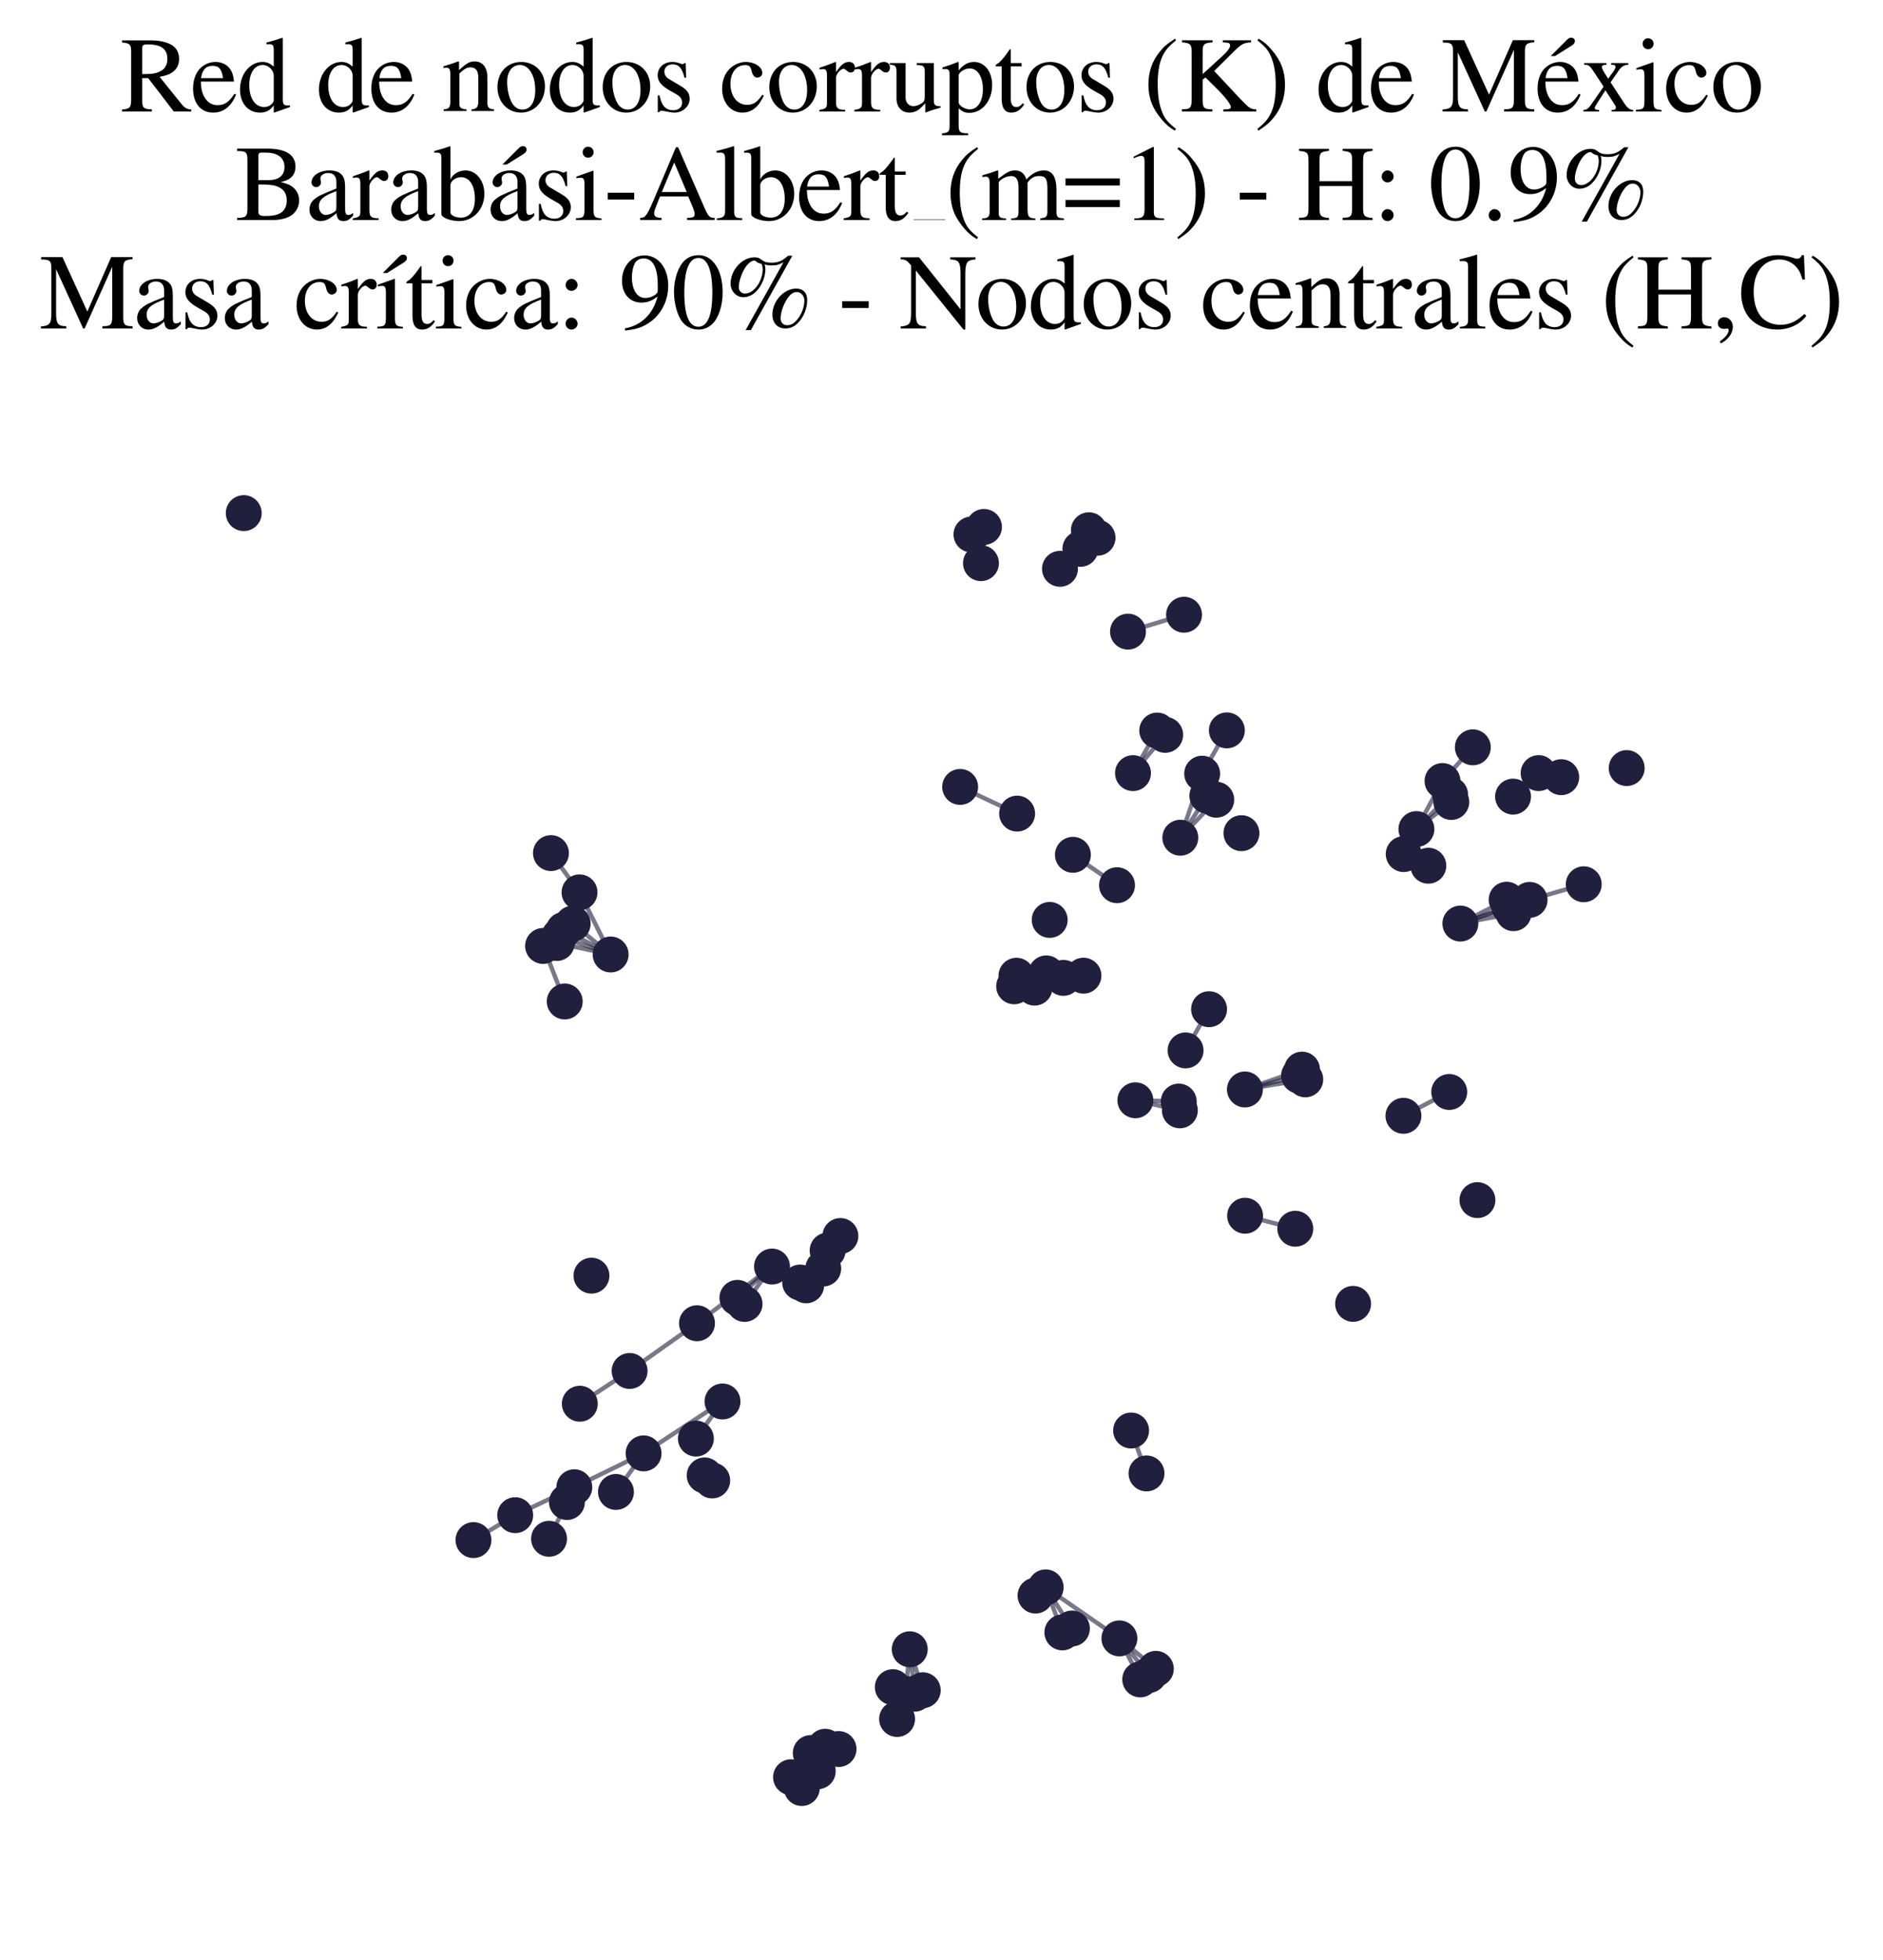 <?xml version="1.0" encoding="utf-8" standalone="no"?>
<!DOCTYPE svg PUBLIC "-//W3C//DTD SVG 1.1//EN"
  "http://www.w3.org/Graphics/SVG/1.1/DTD/svg11.dtd">
<svg xmlns:xlink="http://www.w3.org/1999/xlink" width="171.118pt" height="178.036pt" viewBox="0 0 171.118 178.036" xmlns="http://www.w3.org/2000/svg" version="1.1">
 <defs>
  <style type="text/css">*{stroke-linejoin: round; stroke-linecap: butt}</style>
 </defs>
 <g id="figure_1">
  <g id="patch_1">
   <path d="M 0 178.036 
L 171.118 178.036 
L 171.118 0 
L 0 0 
z
" style="fill: #ffffff"/>
  </g>
  <g id="axes_1">
   <g id="LineCollection_1">
    <path d="M 113.147 110.427 
L 117.711 111.608 
" clip-path="url(#p8e04cf57c2)" style="fill: none; stroke: #201f3d; stroke-opacity: 0.6; stroke-width: 0.4"/>
    <path d="M 96.542 148.274 
L 95.025 144.185 
" clip-path="url(#p8e04cf57c2)" style="fill: none; stroke: #201f3d; stroke-opacity: 0.6; stroke-width: 0.4"/>
    <path d="M 81.134 153.247 
L 81.523 156.139 
" clip-path="url(#p8e04cf57c2)" style="fill: none; stroke: #201f3d; stroke-opacity: 0.6; stroke-width: 0.4"/>
    <path d="M 75.212 113.589 
L 73.262 116.749 
" clip-path="url(#p8e04cf57c2)" style="fill: none; stroke: #201f3d; stroke-opacity: 0.6; stroke-width: 0.4"/>
    <path d="M 75.212 113.589 
L 72.714 116.495 
" clip-path="url(#p8e04cf57c2)" style="fill: none; stroke: #201f3d; stroke-opacity: 0.6; stroke-width: 0.4"/>
    <path d="M 67.012 117.888 
L 70.157 115.044 
" clip-path="url(#p8e04cf57c2)" style="fill: none; stroke: #201f3d; stroke-opacity: 0.6; stroke-width: 0.4"/>
    <path d="M 132.711 83.89 
L 137.542 82.947 
" clip-path="url(#p8e04cf57c2)" style="fill: none; stroke: #201f3d; stroke-opacity: 0.6; stroke-width: 0.4"/>
    <path d="M 132.711 83.89 
L 137.159 82.356 
" clip-path="url(#p8e04cf57c2)" style="fill: none; stroke: #201f3d; stroke-opacity: 0.6; stroke-width: 0.4"/>
    <path d="M 132.711 83.89 
L 139.002 81.738 
" clip-path="url(#p8e04cf57c2)" style="fill: none; stroke: #201f3d; stroke-opacity: 0.6; stroke-width: 0.4"/>
    <path d="M 132.711 83.89 
L 136.917 81.722 
" clip-path="url(#p8e04cf57c2)" style="fill: none; stroke: #201f3d; stroke-opacity: 0.6; stroke-width: 0.4"/>
    <path d="M 96.326 51.667 
L 99.74 48.845 
" clip-path="url(#p8e04cf57c2)" style="fill: none; stroke: #201f3d; stroke-opacity: 0.6; stroke-width: 0.4"/>
    <path d="M 96.326 51.667 
L 98.952 48.164 
" clip-path="url(#p8e04cf57c2)" style="fill: none; stroke: #201f3d; stroke-opacity: 0.6; stroke-width: 0.4"/>
    <path d="M 70.157 115.044 
L 63.341 120.194 
" clip-path="url(#p8e04cf57c2)" style="fill: none; stroke: #201f3d; stroke-opacity: 0.6; stroke-width: 0.4"/>
    <path d="M 70.157 115.044 
L 67.661 118.438 
" clip-path="url(#p8e04cf57c2)" style="fill: none; stroke: #201f3d; stroke-opacity: 0.6; stroke-width: 0.4"/>
    <path d="M 107.261 76.092 
L 109.247 70.275 
" clip-path="url(#p8e04cf57c2)" style="fill: none; stroke: #201f3d; stroke-opacity: 0.6; stroke-width: 0.4"/>
    <path d="M 107.261 76.092 
L 109.717 72.279 
" clip-path="url(#p8e04cf57c2)" style="fill: none; stroke: #201f3d; stroke-opacity: 0.6; stroke-width: 0.4"/>
    <path d="M 107.261 76.092 
L 110.528 72.64 
" clip-path="url(#p8e04cf57c2)" style="fill: none; stroke: #201f3d; stroke-opacity: 0.6; stroke-width: 0.4"/>
    <path d="M 97.41 147.922 
L 95.025 144.185 
" clip-path="url(#p8e04cf57c2)" style="fill: none; stroke: #201f3d; stroke-opacity: 0.6; stroke-width: 0.4"/>
    <path d="M 52.665 81.055 
L 55.491 86.698 
" clip-path="url(#p8e04cf57c2)" style="fill: none; stroke: #201f3d; stroke-opacity: 0.6; stroke-width: 0.4"/>
    <path d="M 52.665 81.055 
L 50.068 77.489 
" clip-path="url(#p8e04cf57c2)" style="fill: none; stroke: #201f3d; stroke-opacity: 0.6; stroke-width: 0.4"/>
    <path d="M 105.037 151.585 
L 101.725 148.819 
" clip-path="url(#p8e04cf57c2)" style="fill: none; stroke: #201f3d; stroke-opacity: 0.6; stroke-width: 0.4"/>
    <path d="M 51.243 84.463 
L 55.491 86.698 
" clip-path="url(#p8e04cf57c2)" style="fill: none; stroke: #201f3d; stroke-opacity: 0.6; stroke-width: 0.4"/>
    <path d="M 102.789 129.936 
L 104.189 133.834 
" clip-path="url(#p8e04cf57c2)" style="fill: none; stroke: #201f3d; stroke-opacity: 0.6; stroke-width: 0.4"/>
    <path d="M 98.46 88.623 
L 96.632 88.822 
" clip-path="url(#p8e04cf57c2)" style="fill: none; stroke: #201f3d; stroke-opacity: 0.6; stroke-width: 0.4"/>
    <path d="M 131.087 70.942 
L 128.716 75.307 
" clip-path="url(#p8e04cf57c2)" style="fill: none; stroke: #201f3d; stroke-opacity: 0.6; stroke-width: 0.4"/>
    <path d="M 131.087 70.942 
L 133.844 67.881 
" clip-path="url(#p8e04cf57c2)" style="fill: none; stroke: #201f3d; stroke-opacity: 0.6; stroke-width: 0.4"/>
    <path d="M 107.118 100.057 
L 103.177 99.94 
" clip-path="url(#p8e04cf57c2)" style="fill: none; stroke: #201f3d; stroke-opacity: 0.6; stroke-width: 0.4"/>
    <path d="M 87.254 71.477 
L 92.431 73.902 
" clip-path="url(#p8e04cf57c2)" style="fill: none; stroke: #201f3d; stroke-opacity: 0.6; stroke-width: 0.4"/>
    <path d="M 118.052 97.7 
L 113.132 98.958 
" clip-path="url(#p8e04cf57c2)" style="fill: none; stroke: #201f3d; stroke-opacity: 0.6; stroke-width: 0.4"/>
    <path d="M 95.025 144.185 
L 101.725 148.819 
" clip-path="url(#p8e04cf57c2)" style="fill: none; stroke: #201f3d; stroke-opacity: 0.6; stroke-width: 0.4"/>
    <path d="M 89.42 47.863 
L 89.145 51.152 
" clip-path="url(#p8e04cf57c2)" style="fill: none; stroke: #201f3d; stroke-opacity: 0.6; stroke-width: 0.4"/>
    <path d="M 113.132 98.958 
L 118.617 98.041 
" clip-path="url(#p8e04cf57c2)" style="fill: none; stroke: #201f3d; stroke-opacity: 0.6; stroke-width: 0.4"/>
    <path d="M 113.132 98.958 
L 118.321 97.157 
" clip-path="url(#p8e04cf57c2)" style="fill: none; stroke: #201f3d; stroke-opacity: 0.6; stroke-width: 0.4"/>
    <path d="M 76.371 112.27 
L 74.812 115.222 
" clip-path="url(#p8e04cf57c2)" style="fill: none; stroke: #201f3d; stroke-opacity: 0.6; stroke-width: 0.4"/>
    <path d="M 92.372 88.629 
L 95.084 88.416 
" clip-path="url(#p8e04cf57c2)" style="fill: none; stroke: #201f3d; stroke-opacity: 0.6; stroke-width: 0.4"/>
    <path d="M 128.716 75.307 
L 131.782 72.185 
" clip-path="url(#p8e04cf57c2)" style="fill: none; stroke: #201f3d; stroke-opacity: 0.6; stroke-width: 0.4"/>
    <path d="M 128.716 75.307 
L 131.888 72.844 
" clip-path="url(#p8e04cf57c2)" style="fill: none; stroke: #201f3d; stroke-opacity: 0.6; stroke-width: 0.4"/>
    <path d="M 109.247 70.275 
L 111.492 66.341 
" clip-path="url(#p8e04cf57c2)" style="fill: none; stroke: #201f3d; stroke-opacity: 0.6; stroke-width: 0.4"/>
    <path d="M 83.855 153.529 
L 82.675 149.807 
" clip-path="url(#p8e04cf57c2)" style="fill: none; stroke: #201f3d; stroke-opacity: 0.6; stroke-width: 0.4"/>
    <path d="M 127.538 101.351 
L 131.699 99.187 
" clip-path="url(#p8e04cf57c2)" style="fill: none; stroke: #201f3d; stroke-opacity: 0.6; stroke-width: 0.4"/>
    <path d="M 74.314 160.883 
L 74.994 158.661 
" clip-path="url(#p8e04cf57c2)" style="fill: none; stroke: #201f3d; stroke-opacity: 0.6; stroke-width: 0.4"/>
    <path d="M 89.145 51.152 
L 88.283 48.549 
" clip-path="url(#p8e04cf57c2)" style="fill: none; stroke: #201f3d; stroke-opacity: 0.6; stroke-width: 0.4"/>
    <path d="M 101.509 80.406 
L 97.501 77.645 
" clip-path="url(#p8e04cf57c2)" style="fill: none; stroke: #201f3d; stroke-opacity: 0.6; stroke-width: 0.4"/>
    <path d="M 102.507 57.372 
L 107.6 55.837 
" clip-path="url(#p8e04cf57c2)" style="fill: none; stroke: #201f3d; stroke-opacity: 0.6; stroke-width: 0.4"/>
    <path d="M 51.521 136.433 
L 49.895 139.772 
" clip-path="url(#p8e04cf57c2)" style="fill: none; stroke: #201f3d; stroke-opacity: 0.6; stroke-width: 0.4"/>
    <path d="M 102.961 70.225 
L 105.886 66.748 
" clip-path="url(#p8e04cf57c2)" style="fill: none; stroke: #201f3d; stroke-opacity: 0.6; stroke-width: 0.4"/>
    <path d="M 102.961 70.225 
L 105.164 66.357 
" clip-path="url(#p8e04cf57c2)" style="fill: none; stroke: #201f3d; stroke-opacity: 0.6; stroke-width: 0.4"/>
    <path d="M 109.875 91.667 
L 107.739 95.41 
" clip-path="url(#p8e04cf57c2)" style="fill: none; stroke: #201f3d; stroke-opacity: 0.6; stroke-width: 0.4"/>
    <path d="M 82.292 153.862 
L 82.675 149.807 
" clip-path="url(#p8e04cf57c2)" style="fill: none; stroke: #201f3d; stroke-opacity: 0.6; stroke-width: 0.4"/>
    <path d="M 139.002 81.738 
L 143.923 80.321 
" clip-path="url(#p8e04cf57c2)" style="fill: none; stroke: #201f3d; stroke-opacity: 0.6; stroke-width: 0.4"/>
    <path d="M 65.658 127.299 
L 58.486 132.013 
" clip-path="url(#p8e04cf57c2)" style="fill: none; stroke: #201f3d; stroke-opacity: 0.6; stroke-width: 0.4"/>
    <path d="M 65.658 127.299 
L 63.24 130.668 
" clip-path="url(#p8e04cf57c2)" style="fill: none; stroke: #201f3d; stroke-opacity: 0.6; stroke-width: 0.4"/>
    <path d="M 103.177 99.94 
L 107.22 100.855 
" clip-path="url(#p8e04cf57c2)" style="fill: none; stroke: #201f3d; stroke-opacity: 0.6; stroke-width: 0.4"/>
    <path d="M 83.124 153.841 
L 82.675 149.807 
" clip-path="url(#p8e04cf57c2)" style="fill: none; stroke: #201f3d; stroke-opacity: 0.6; stroke-width: 0.4"/>
    <path d="M 50.836 85.028 
L 55.491 86.698 
" clip-path="url(#p8e04cf57c2)" style="fill: none; stroke: #201f3d; stroke-opacity: 0.6; stroke-width: 0.4"/>
    <path d="M 137.499 72.358 
L 139.822 70.223 
" clip-path="url(#p8e04cf57c2)" style="fill: none; stroke: #201f3d; stroke-opacity: 0.6; stroke-width: 0.4"/>
    <path d="M 71.886 161.429 
L 73.679 159.232 
" clip-path="url(#p8e04cf57c2)" style="fill: none; stroke: #201f3d; stroke-opacity: 0.6; stroke-width: 0.4"/>
    <path d="M 95.084 88.416 
L 92.16 89.588 
" clip-path="url(#p8e04cf57c2)" style="fill: none; stroke: #201f3d; stroke-opacity: 0.6; stroke-width: 0.4"/>
    <path d="M 95.084 88.416 
L 96.632 88.822 
" clip-path="url(#p8e04cf57c2)" style="fill: none; stroke: #201f3d; stroke-opacity: 0.6; stroke-width: 0.4"/>
    <path d="M 95.084 88.416 
L 94.013 89.709 
" clip-path="url(#p8e04cf57c2)" style="fill: none; stroke: #201f3d; stroke-opacity: 0.6; stroke-width: 0.4"/>
    <path d="M 50.598 85.656 
L 55.491 86.698 
" clip-path="url(#p8e04cf57c2)" style="fill: none; stroke: #201f3d; stroke-opacity: 0.6; stroke-width: 0.4"/>
    <path d="M 58.486 132.013 
L 52.191 135.091 
" clip-path="url(#p8e04cf57c2)" style="fill: none; stroke: #201f3d; stroke-opacity: 0.6; stroke-width: 0.4"/>
    <path d="M 58.486 132.013 
L 55.976 135.517 
" clip-path="url(#p8e04cf57c2)" style="fill: none; stroke: #201f3d; stroke-opacity: 0.6; stroke-width: 0.4"/>
    <path d="M 52.191 135.091 
L 46.82 137.627 
" clip-path="url(#p8e04cf57c2)" style="fill: none; stroke: #201f3d; stroke-opacity: 0.6; stroke-width: 0.4"/>
    <path d="M 73.679 159.232 
L 72.864 162.409 
" clip-path="url(#p8e04cf57c2)" style="fill: none; stroke: #201f3d; stroke-opacity: 0.6; stroke-width: 0.4"/>
    <path d="M 46.82 137.627 
L 43.027 139.89 
" clip-path="url(#p8e04cf57c2)" style="fill: none; stroke: #201f3d; stroke-opacity: 0.6; stroke-width: 0.4"/>
    <path d="M 51.32 90.966 
L 49.352 85.922 
" clip-path="url(#p8e04cf57c2)" style="fill: none; stroke: #201f3d; stroke-opacity: 0.6; stroke-width: 0.4"/>
    <path d="M 101.725 148.819 
L 103.618 152.544 
" clip-path="url(#p8e04cf57c2)" style="fill: none; stroke: #201f3d; stroke-opacity: 0.6; stroke-width: 0.4"/>
    <path d="M 101.725 148.819 
L 104.409 152.144 
" clip-path="url(#p8e04cf57c2)" style="fill: none; stroke: #201f3d; stroke-opacity: 0.6; stroke-width: 0.4"/>
    <path d="M 52.042 83.9 
L 55.491 86.698 
" clip-path="url(#p8e04cf57c2)" style="fill: none; stroke: #201f3d; stroke-opacity: 0.6; stroke-width: 0.4"/>
    <path d="M 63.341 120.194 
L 57.217 124.528 
" clip-path="url(#p8e04cf57c2)" style="fill: none; stroke: #201f3d; stroke-opacity: 0.6; stroke-width: 0.4"/>
    <path d="M 57.217 124.528 
L 52.691 127.504 
" clip-path="url(#p8e04cf57c2)" style="fill: none; stroke: #201f3d; stroke-opacity: 0.6; stroke-width: 0.4"/>
   </g>
   <g id="PathCollection_1">
    <defs>
     <path id="md86ab84863" d="M 0 1.581 
C 0.419 1.581 0.822 1.415 1.118 1.118 
C 1.415 0.822 1.581 0.419 1.581 0 
C 1.581 -0.419 1.415 -0.822 1.118 -1.118 
C 0.822 -1.415 0.419 -1.581 0 -1.581 
C -0.419 -1.581 -0.822 -1.415 -1.118 -1.118 
C -1.415 -0.822 -1.581 -0.419 -1.581 0 
C -1.581 0.419 -1.415 0.822 -1.118 1.118 
C -0.822 1.415 -0.419 1.581 0 1.581 
z
" style="stroke: #201f3d; stroke-width: 0.1"/>
    </defs>
    <g clip-path="url(#p8e04cf57c2)">
     <use xlink:href="#md86ab84863" x="103.177" y="99.94" style="fill: #201f3d; stroke: #201f3d; stroke-width: 0.1"/>
     <use xlink:href="#md86ab84863" x="55.976" y="135.517" style="fill: #201f3d; stroke: #201f3d; stroke-width: 0.1"/>
     <use xlink:href="#md86ab84863" x="52.691" y="127.504" style="fill: #201f3d; stroke: #201f3d; stroke-width: 0.1"/>
     <use xlink:href="#md86ab84863" x="81.134" y="153.247" style="fill: #201f3d; stroke: #201f3d; stroke-width: 0.1"/>
     <use xlink:href="#md86ab84863" x="98.952" y="48.164" style="fill: #201f3d; stroke: #201f3d; stroke-width: 0.1"/>
     <use xlink:href="#md86ab84863" x="141.876" y="70.593" style="fill: #201f3d; stroke: #201f3d; stroke-width: 0.1"/>
     <use xlink:href="#md86ab84863" x="109.875" y="91.667" style="fill: #201f3d; stroke: #201f3d; stroke-width: 0.1"/>
     <use xlink:href="#md86ab84863" x="81.523" y="156.139" style="fill: #201f3d; stroke: #201f3d; stroke-width: 0.1"/>
     <use xlink:href="#md86ab84863" x="55.491" y="86.698" style="fill: #201f3d; stroke: #201f3d; stroke-width: 0.1"/>
     <use xlink:href="#md86ab84863" x="133.844" y="67.881" style="fill: #201f3d; stroke: #201f3d; stroke-width: 0.1"/>
     <use xlink:href="#md86ab84863" x="97.501" y="77.645" style="fill: #201f3d; stroke: #201f3d; stroke-width: 0.1"/>
     <use xlink:href="#md86ab84863" x="137.499" y="72.358" style="fill: #201f3d; stroke: #201f3d; stroke-width: 0.1"/>
     <use xlink:href="#md86ab84863" x="118.617" y="98.041" style="fill: #201f3d; stroke: #201f3d; stroke-width: 0.1"/>
     <use xlink:href="#md86ab84863" x="105.037" y="151.585" style="fill: #201f3d; stroke: #201f3d; stroke-width: 0.1"/>
     <use xlink:href="#md86ab84863" x="111.492" y="66.341" style="fill: #201f3d; stroke: #201f3d; stroke-width: 0.1"/>
     <use xlink:href="#md86ab84863" x="49.895" y="139.772" style="fill: #201f3d; stroke: #201f3d; stroke-width: 0.1"/>
     <use xlink:href="#md86ab84863" x="67.661" y="118.438" style="fill: #201f3d; stroke: #201f3d; stroke-width: 0.1"/>
     <use xlink:href="#md86ab84863" x="52.191" y="135.091" style="fill: #201f3d; stroke: #201f3d; stroke-width: 0.1"/>
     <use xlink:href="#md86ab84863" x="102.789" y="129.936" style="fill: #201f3d; stroke: #201f3d; stroke-width: 0.1"/>
     <use xlink:href="#md86ab84863" x="75.212" y="113.589" style="fill: #201f3d; stroke: #201f3d; stroke-width: 0.1"/>
     <use xlink:href="#md86ab84863" x="73.262" y="116.749" style="fill: #201f3d; stroke: #201f3d; stroke-width: 0.1"/>
     <use xlink:href="#md86ab84863" x="107.261" y="76.092" style="fill: #201f3d; stroke: #201f3d; stroke-width: 0.1"/>
     <use xlink:href="#md86ab84863" x="50.598" y="85.656" style="fill: #201f3d; stroke: #201f3d; stroke-width: 0.1"/>
     <use xlink:href="#md86ab84863" x="88.283" y="48.549" style="fill: #201f3d; stroke: #201f3d; stroke-width: 0.1"/>
     <use xlink:href="#md86ab84863" x="89.42" y="47.863" style="fill: #201f3d; stroke: #201f3d; stroke-width: 0.1"/>
     <use xlink:href="#md86ab84863" x="72.864" y="162.409" style="fill: #201f3d; stroke: #201f3d; stroke-width: 0.1"/>
     <use xlink:href="#md86ab84863" x="83.124" y="153.841" style="fill: #201f3d; stroke: #201f3d; stroke-width: 0.1"/>
     <use xlink:href="#md86ab84863" x="76.204" y="158.868" style="fill: #201f3d; stroke: #201f3d; stroke-width: 0.1"/>
     <use xlink:href="#md86ab84863" x="49.352" y="85.922" style="fill: #201f3d; stroke: #201f3d; stroke-width: 0.1"/>
     <use xlink:href="#md86ab84863" x="104.409" y="152.144" style="fill: #201f3d; stroke: #201f3d; stroke-width: 0.1"/>
     <use xlink:href="#md86ab84863" x="74.314" y="160.883" style="fill: #201f3d; stroke: #201f3d; stroke-width: 0.1"/>
     <use xlink:href="#md86ab84863" x="58.486" y="132.013" style="fill: #201f3d; stroke: #201f3d; stroke-width: 0.1"/>
     <use xlink:href="#md86ab84863" x="76.371" y="112.27" style="fill: #201f3d; stroke: #201f3d; stroke-width: 0.1"/>
     <use xlink:href="#md86ab84863" x="82.675" y="149.807" style="fill: #201f3d; stroke: #201f3d; stroke-width: 0.1"/>
     <use xlink:href="#md86ab84863" x="131.782" y="72.185" style="fill: #201f3d; stroke: #201f3d; stroke-width: 0.1"/>
     <use xlink:href="#md86ab84863" x="112.816" y="75.679" style="fill: #201f3d; stroke: #201f3d; stroke-width: 0.1"/>
     <use xlink:href="#md86ab84863" x="70.157" y="115.044" style="fill: #201f3d; stroke: #201f3d; stroke-width: 0.1"/>
     <use xlink:href="#md86ab84863" x="137.542" y="82.947" style="fill: #201f3d; stroke: #201f3d; stroke-width: 0.1"/>
     <use xlink:href="#md86ab84863" x="51.521" y="136.433" style="fill: #201f3d; stroke: #201f3d; stroke-width: 0.1"/>
     <use xlink:href="#md86ab84863" x="127.538" y="101.351" style="fill: #201f3d; stroke: #201f3d; stroke-width: 0.1"/>
     <use xlink:href="#md86ab84863" x="71.886" y="161.429" style="fill: #201f3d; stroke: #201f3d; stroke-width: 0.1"/>
     <use xlink:href="#md86ab84863" x="96.632" y="88.822" style="fill: #201f3d; stroke: #201f3d; stroke-width: 0.1"/>
     <use xlink:href="#md86ab84863" x="143.923" y="80.321" style="fill: #201f3d; stroke: #201f3d; stroke-width: 0.1"/>
     <use xlink:href="#md86ab84863" x="96.542" y="148.274" style="fill: #201f3d; stroke: #201f3d; stroke-width: 0.1"/>
     <use xlink:href="#md86ab84863" x="107.118" y="100.057" style="fill: #201f3d; stroke: #201f3d; stroke-width: 0.1"/>
     <use xlink:href="#md86ab84863" x="50.836" y="85.028" style="fill: #201f3d; stroke: #201f3d; stroke-width: 0.1"/>
     <use xlink:href="#md86ab84863" x="117.711" y="111.608" style="fill: #201f3d; stroke: #201f3d; stroke-width: 0.1"/>
     <use xlink:href="#md86ab84863" x="43.027" y="139.89" style="fill: #201f3d; stroke: #201f3d; stroke-width: 0.1"/>
     <use xlink:href="#md86ab84863" x="109.717" y="72.279" style="fill: #201f3d; stroke: #201f3d; stroke-width: 0.1"/>
     <use xlink:href="#md86ab84863" x="53.749" y="115.872" style="fill: #201f3d; stroke: #201f3d; stroke-width: 0.1"/>
     <use xlink:href="#md86ab84863" x="92.372" y="88.629" style="fill: #201f3d; stroke: #201f3d; stroke-width: 0.1"/>
     <use xlink:href="#md86ab84863" x="131.087" y="70.942" style="fill: #201f3d; stroke: #201f3d; stroke-width: 0.1"/>
     <use xlink:href="#md86ab84863" x="136.917" y="81.722" style="fill: #201f3d; stroke: #201f3d; stroke-width: 0.1"/>
     <use xlink:href="#md86ab84863" x="122.964" y="118.432" style="fill: #201f3d; stroke: #201f3d; stroke-width: 0.1"/>
     <use xlink:href="#md86ab84863" x="113.147" y="110.427" style="fill: #201f3d; stroke: #201f3d; stroke-width: 0.1"/>
     <use xlink:href="#md86ab84863" x="103.618" y="152.544" style="fill: #201f3d; stroke: #201f3d; stroke-width: 0.1"/>
     <use xlink:href="#md86ab84863" x="97.41" y="147.922" style="fill: #201f3d; stroke: #201f3d; stroke-width: 0.1"/>
     <use xlink:href="#md86ab84863" x="82.292" y="153.862" style="fill: #201f3d; stroke: #201f3d; stroke-width: 0.1"/>
     <use xlink:href="#md86ab84863" x="51.32" y="90.966" style="fill: #201f3d; stroke: #201f3d; stroke-width: 0.1"/>
     <use xlink:href="#md86ab84863" x="87.254" y="71.477" style="fill: #201f3d; stroke: #201f3d; stroke-width: 0.1"/>
     <use xlink:href="#md86ab84863" x="132.711" y="83.89" style="fill: #201f3d; stroke: #201f3d; stroke-width: 0.1"/>
     <use xlink:href="#md86ab84863" x="113.132" y="98.958" style="fill: #201f3d; stroke: #201f3d; stroke-width: 0.1"/>
     <use xlink:href="#md86ab84863" x="64.036" y="134.016" style="fill: #201f3d; stroke: #201f3d; stroke-width: 0.1"/>
     <use xlink:href="#md86ab84863" x="102.961" y="70.225" style="fill: #201f3d; stroke: #201f3d; stroke-width: 0.1"/>
     <use xlink:href="#md86ab84863" x="51.243" y="84.463" style="fill: #201f3d; stroke: #201f3d; stroke-width: 0.1"/>
     <use xlink:href="#md86ab84863" x="50.068" y="77.489" style="fill: #201f3d; stroke: #201f3d; stroke-width: 0.1"/>
     <use xlink:href="#md86ab84863" x="101.725" y="148.819" style="fill: #201f3d; stroke: #201f3d; stroke-width: 0.1"/>
     <use xlink:href="#md86ab84863" x="139.822" y="70.223" style="fill: #201f3d; stroke: #201f3d; stroke-width: 0.1"/>
     <use xlink:href="#md86ab84863" x="22.15" y="46.607" style="fill: #201f3d; stroke: #201f3d; stroke-width: 0.1"/>
     <use xlink:href="#md86ab84863" x="83.855" y="153.529" style="fill: #201f3d; stroke: #201f3d; stroke-width: 0.1"/>
     <use xlink:href="#md86ab84863" x="67.012" y="117.888" style="fill: #201f3d; stroke: #201f3d; stroke-width: 0.1"/>
     <use xlink:href="#md86ab84863" x="110.528" y="72.64" style="fill: #201f3d; stroke: #201f3d; stroke-width: 0.1"/>
     <use xlink:href="#md86ab84863" x="95.391" y="83.558" style="fill: #201f3d; stroke: #201f3d; stroke-width: 0.1"/>
     <use xlink:href="#md86ab84863" x="107.6" y="55.837" style="fill: #201f3d; stroke: #201f3d; stroke-width: 0.1"/>
     <use xlink:href="#md86ab84863" x="107.739" y="95.41" style="fill: #201f3d; stroke: #201f3d; stroke-width: 0.1"/>
     <use xlink:href="#md86ab84863" x="118.052" y="97.7" style="fill: #201f3d; stroke: #201f3d; stroke-width: 0.1"/>
     <use xlink:href="#md86ab84863" x="98.179" y="49.854" style="fill: #201f3d; stroke: #201f3d; stroke-width: 0.1"/>
     <use xlink:href="#md86ab84863" x="72.714" y="116.495" style="fill: #201f3d; stroke: #201f3d; stroke-width: 0.1"/>
     <use xlink:href="#md86ab84863" x="92.16" y="89.588" style="fill: #201f3d; stroke: #201f3d; stroke-width: 0.1"/>
     <use xlink:href="#md86ab84863" x="118.321" y="97.157" style="fill: #201f3d; stroke: #201f3d; stroke-width: 0.1"/>
     <use xlink:href="#md86ab84863" x="131.888" y="72.844" style="fill: #201f3d; stroke: #201f3d; stroke-width: 0.1"/>
     <use xlink:href="#md86ab84863" x="57.217" y="124.528" style="fill: #201f3d; stroke: #201f3d; stroke-width: 0.1"/>
     <use xlink:href="#md86ab84863" x="95.084" y="88.416" style="fill: #201f3d; stroke: #201f3d; stroke-width: 0.1"/>
     <use xlink:href="#md86ab84863" x="95.025" y="144.185" style="fill: #201f3d; stroke: #201f3d; stroke-width: 0.1"/>
     <use xlink:href="#md86ab84863" x="109.247" y="70.275" style="fill: #201f3d; stroke: #201f3d; stroke-width: 0.1"/>
     <use xlink:href="#md86ab84863" x="64.723" y="134.472" style="fill: #201f3d; stroke: #201f3d; stroke-width: 0.1"/>
     <use xlink:href="#md86ab84863" x="137.159" y="82.356" style="fill: #201f3d; stroke: #201f3d; stroke-width: 0.1"/>
     <use xlink:href="#md86ab84863" x="96.326" y="51.667" style="fill: #201f3d; stroke: #201f3d; stroke-width: 0.1"/>
     <use xlink:href="#md86ab84863" x="107.22" y="100.855" style="fill: #201f3d; stroke: #201f3d; stroke-width: 0.1"/>
     <use xlink:href="#md86ab84863" x="52.042" y="83.9" style="fill: #201f3d; stroke: #201f3d; stroke-width: 0.1"/>
     <use xlink:href="#md86ab84863" x="74.812" y="115.222" style="fill: #201f3d; stroke: #201f3d; stroke-width: 0.1"/>
     <use xlink:href="#md86ab84863" x="63.341" y="120.194" style="fill: #201f3d; stroke: #201f3d; stroke-width: 0.1"/>
     <use xlink:href="#md86ab84863" x="129.8" y="78.636" style="fill: #201f3d; stroke: #201f3d; stroke-width: 0.1"/>
     <use xlink:href="#md86ab84863" x="139.002" y="81.738" style="fill: #201f3d; stroke: #201f3d; stroke-width: 0.1"/>
     <use xlink:href="#md86ab84863" x="105.164" y="66.357" style="fill: #201f3d; stroke: #201f3d; stroke-width: 0.1"/>
     <use xlink:href="#md86ab84863" x="131.699" y="99.187" style="fill: #201f3d; stroke: #201f3d; stroke-width: 0.1"/>
     <use xlink:href="#md86ab84863" x="94.013" y="89.709" style="fill: #201f3d; stroke: #201f3d; stroke-width: 0.1"/>
     <use xlink:href="#md86ab84863" x="101.509" y="80.406" style="fill: #201f3d; stroke: #201f3d; stroke-width: 0.1"/>
     <use xlink:href="#md86ab84863" x="102.507" y="57.372" style="fill: #201f3d; stroke: #201f3d; stroke-width: 0.1"/>
     <use xlink:href="#md86ab84863" x="73.679" y="159.232" style="fill: #201f3d; stroke: #201f3d; stroke-width: 0.1"/>
     <use xlink:href="#md86ab84863" x="99.74" y="48.845" style="fill: #201f3d; stroke: #201f3d; stroke-width: 0.1"/>
     <use xlink:href="#md86ab84863" x="128.716" y="75.307" style="fill: #201f3d; stroke: #201f3d; stroke-width: 0.1"/>
     <use xlink:href="#md86ab84863" x="104.189" y="133.834" style="fill: #201f3d; stroke: #201f3d; stroke-width: 0.1"/>
     <use xlink:href="#md86ab84863" x="105.886" y="66.748" style="fill: #201f3d; stroke: #201f3d; stroke-width: 0.1"/>
     <use xlink:href="#md86ab84863" x="65.658" y="127.299" style="fill: #201f3d; stroke: #201f3d; stroke-width: 0.1"/>
     <use xlink:href="#md86ab84863" x="46.82" y="137.627" style="fill: #201f3d; stroke: #201f3d; stroke-width: 0.1"/>
     <use xlink:href="#md86ab84863" x="52.665" y="81.055" style="fill: #201f3d; stroke: #201f3d; stroke-width: 0.1"/>
     <use xlink:href="#md86ab84863" x="63.24" y="130.668" style="fill: #201f3d; stroke: #201f3d; stroke-width: 0.1"/>
     <use xlink:href="#md86ab84863" x="89.145" y="51.152" style="fill: #201f3d; stroke: #201f3d; stroke-width: 0.1"/>
     <use xlink:href="#md86ab84863" x="147.826" y="69.766" style="fill: #201f3d; stroke: #201f3d; stroke-width: 0.1"/>
     <use xlink:href="#md86ab84863" x="127.562" y="77.579" style="fill: #201f3d; stroke: #201f3d; stroke-width: 0.1"/>
     <use xlink:href="#md86ab84863" x="134.262" y="109.009" style="fill: #201f3d; stroke: #201f3d; stroke-width: 0.1"/>
     <use xlink:href="#md86ab84863" x="74.994" y="158.661" style="fill: #201f3d; stroke: #201f3d; stroke-width: 0.1"/>
     <use xlink:href="#md86ab84863" x="98.46" y="88.623" style="fill: #201f3d; stroke: #201f3d; stroke-width: 0.1"/>
     <use xlink:href="#md86ab84863" x="94.103" y="144.928" style="fill: #201f3d; stroke: #201f3d; stroke-width: 0.1"/>
     <use xlink:href="#md86ab84863" x="92.431" y="73.902" style="fill: #201f3d; stroke: #201f3d; stroke-width: 0.1"/>
    </g>
   </g>
   <g id="text_1">
    <!-- Red de nodos corruptos (K) de México -->
    <g transform="translate(10.921 10.132) scale(0.096 -0.096)">
     <defs>
      <path id="NimbusRomNo9L-Regu-52" d="M 4218 121 
C 3974 140 3846 205 3661 424 
L 2342 2061 
C 2771 2143 2963 2219 3174 2388 
C 3379 2553 3501 2818 3501 3113 
C 3501 3385 3418 3618 3251 3801 
C 3008 4059 2477 4224 1875 4224 
L 109 4224 
L 109 4102 
C 589 4051 653 3981 653 3528 
L 653 765 
C 653 236 589 159 109 121 
L 109 0 
L 1882 0 
L 1882 134 
C 1389 134 1306 219 1306 692 
L 1306 1984 
L 1664 1984 
L 3187 0 
L 4218 0 
L 4218 121 
z
M 1306 3762 
C 1306 3937 1376 3987 1632 3987 
C 2432 3987 2803 3716 2803 3123 
C 2803 2807 2669 2542 2438 2423 
C 2144 2258 1920 2221 1306 2221 
L 1306 3762 
z
" transform="scale(0.016)"/>
      <path id="NimbusRomNo9L-Regu-65" d="M 2611 1053 
C 2304 564 2029 378 1619 378 
C 1254 378 979 564 794 930 
C 678 1174 634 1386 621 1779 
L 2592 1779 
C 2541 2193 2477 2377 2317 2581 
C 2125 2811 1830 2944 1498 2944 
C 1178 2944 877 2829 634 2611 
C 333 2349 160 1894 160 1370 
C 160 486 621 -64 1357 -64 
C 1965 -64 2445 315 2714 1008 
L 2611 1053 
z
M 634 1984 
C 704 2479 922 2714 1312 2714 
C 1702 2714 1856 2535 1939 1984 
L 634 1984 
z
" transform="scale(0.016)"/>
      <path id="NimbusRomNo9L-Regu-64" d="M 2202 -64 
L 3142 269 
L 3142 365 
C 3027 365 3014 365 2995 365 
C 2765 365 2714 435 2714 731 
L 2714 4364 
L 2682 4377 
C 2374 4268 2150 4204 1741 4096 
L 1741 3994 
C 1792 4000 1830 4000 1882 4000 
C 2118 4000 2176 3936 2176 3672 
L 2176 2669 
C 1933 2874 1760 2944 1504 2944 
C 768 2944 173 2221 173 1312 
C 173 493 653 -64 1357 -64 
C 1715 -64 1958 64 2176 365 
L 2176 -45 
L 2202 -64 
z
M 2176 653 
C 2176 608 2131 531 2067 461 
C 1952 333 1792 269 1606 269 
C 1075 269 723 781 723 1568 
C 723 2291 1037 2765 1523 2765 
C 1862 2765 2176 2464 2176 2125 
L 2176 653 
z
" transform="scale(0.016)"/>
      <path id="NimbusRomNo9L-Regu-6e" d="M 102 2579 
C 141 2598 205 2605 275 2605 
C 454 2605 512 2509 512 2195 
L 512 608 
C 512 243 442 154 115 128 
L 115 32 
L 1472 32 
L 1472 128 
C 1146 154 1050 230 1050 461 
L 1050 2259 
C 1357 2547 1498 2624 1709 2624 
C 2022 2624 2176 2426 2176 2003 
L 2176 666 
C 2176 262 2093 154 1773 128 
L 1773 32 
L 3104 32 
L 3104 128 
C 2790 160 2714 237 2714 550 
L 2714 2016 
C 2714 2618 2432 2976 1958 2976 
C 1664 2976 1466 2867 1030 2458 
L 1030 2963 
L 986 2976 
C 672 2861 454 2790 102 2688 
L 102 2579 
z
" transform="scale(0.016)"/>
      <path id="NimbusRomNo9L-Regu-6f" d="M 1600 2944 
C 768 2944 186 2330 186 1446 
C 186 582 781 -64 1587 -64 
C 2394 -64 3008 614 3008 1498 
C 3008 2336 2419 2944 1600 2944 
z
M 1517 2765 
C 2054 2765 2432 2150 2432 1274 
C 2432 550 2144 115 1664 115 
C 1414 115 1178 269 1043 525 
C 864 858 762 1306 762 1760 
C 762 2368 1062 2765 1517 2765 
z
" transform="scale(0.016)"/>
      <path id="NimbusRomNo9L-Regu-73" d="M 2016 2010 
L 1990 2880 
L 1920 2880 
L 1907 2867 
C 1850 2822 1843 2816 1818 2816 
C 1779 2816 1715 2829 1645 2861 
C 1504 2915 1363 2944 1197 2944 
C 691 2944 326 2616 326 2154 
C 326 1796 531 1539 1075 1231 
L 1446 1020 
C 1670 892 1779 737 1779 539 
C 1779 256 1574 77 1248 77 
C 1030 77 832 159 710 298 
C 576 455 518 600 435 960 
L 333 960 
L 333 -39 
L 416 -39 
C 461 33 486 48 563 48 
C 621 48 710 35 858 -2 
C 1037 -39 1210 -64 1325 -64 
C 1818 -64 2227 308 2227 757 
C 2227 1077 2074 1289 1690 1520 
L 998 1930 
C 819 2033 723 2194 723 2367 
C 723 2624 922 2803 1216 2803 
C 1581 2803 1773 2583 1920 2010 
L 2016 2010 
z
" transform="scale(0.016)"/>
      <path id="NimbusRomNo9L-Regu-63" d="M 2547 998 
C 2240 550 2010 397 1645 397 
C 1062 397 653 909 653 1645 
C 653 2304 1005 2758 1523 2758 
C 1754 2758 1837 2688 1901 2451 
L 1939 2310 
C 1990 2131 2106 2016 2240 2016 
C 2406 2016 2547 2138 2547 2285 
C 2547 2643 2099 2944 1562 2944 
C 1248 2944 922 2816 659 2586 
C 339 2304 160 1869 160 1363 
C 160 531 666 -64 1376 -64 
C 1664 -64 1920 38 2150 237 
C 2323 390 2445 563 2637 941 
L 2547 998 
z
" transform="scale(0.016)"/>
      <path id="NimbusRomNo9L-Regu-72" d="M 45 2496 
C 134 2515 192 2522 269 2522 
C 429 2522 486 2419 486 2138 
L 486 538 
C 486 218 442 173 32 96 
L 32 0 
L 1568 0 
L 1568 102 
C 1133 102 1024 199 1024 565 
L 1024 2013 
C 1024 2219 1299 2541 1472 2541 
C 1510 2541 1568 2509 1638 2445 
C 1741 2355 1811 2317 1894 2317 
C 2048 2317 2144 2426 2144 2605 
C 2144 2816 2010 2944 1792 2944 
C 1523 2944 1338 2797 1024 2343 
L 1024 2931 
L 992 2944 
C 653 2803 422 2721 45 2599 
L 45 2496 
z
" transform="scale(0.016)"/>
      <path id="NimbusRomNo9L-Regu-75" d="M 3066 320 
L 3034 320 
C 2739 320 2669 390 2669 685 
L 2669 2880 
L 1658 2880 
L 1658 2758 
C 2054 2758 2131 2694 2131 2375 
L 2131 875 
C 2131 697 2099 607 2010 537 
C 1837 397 1638 320 1446 320 
C 1197 320 992 537 992 805 
L 992 2880 
L 58 2880 
L 58 2778 
C 365 2778 454 2682 454 2387 
L 454 770 
C 454 263 762 -64 1229 -64 
C 1466 -64 1715 38 1888 211 
L 2163 486 
L 2163 -45 
L 2189 -58 
C 2509 70 2739 141 3066 230 
L 3066 320 
z
" transform="scale(0.016)"/>
      <path id="NimbusRomNo9L-Regu-70" d="M 58 2516 
C 115 2522 160 2522 218 2522 
C 435 2522 480 2458 480 2155 
L 480 -855 
C 480 -1189 410 -1261 32 -1299 
L 32 -1408 
L 1581 -1408 
L 1581 -1293 
C 1101 -1293 1018 -1222 1018 -816 
L 1018 199 
C 1242 -13 1395 -77 1664 -77 
C 2419 -77 3008 643 3008 1575 
C 3008 2372 2560 2944 1939 2944 
C 1581 2944 1299 2784 1018 2438 
L 1018 2931 
L 979 2944 
C 634 2810 410 2726 58 2618 
L 58 2516 
z
M 1018 2136 
C 1018 2329 1376 2560 1670 2560 
C 2144 2560 2458 2071 2458 1324 
C 2458 611 2144 128 1683 128 
C 1382 128 1018 359 1018 552 
L 1018 2136 
z
" transform="scale(0.016)"/>
      <path id="NimbusRomNo9L-Regu-74" d="M 1632 2880 
L 986 2880 
L 986 3622 
C 986 3686 979 3706 941 3706 
C 896 3648 858 3590 813 3526 
C 570 3174 294 2867 192 2841 
C 122 2794 83 2748 83 2715 
C 83 2695 90 2682 109 2682 
L 448 2682 
L 448 751 
C 448 212 640 -64 1018 -64 
C 1331 -64 1574 90 1786 423 
L 1702 493 
C 1568 333 1459 269 1318 269 
C 1082 269 986 443 986 847 
L 986 2682 
L 1632 2682 
L 1632 2880 
z
" transform="scale(0.016)"/>
      <path id="NimbusRomNo9L-Regu-28" d="M 1888 4326 
C 1414 4019 1222 3853 986 3558 
C 531 3002 307 2362 307 1613 
C 307 800 544 173 1107 -480 
C 1370 -787 1536 -928 1869 -1133 
L 1946 -1030 
C 1434 -627 1254 -403 1082 77 
C 928 506 858 992 858 1632 
C 858 2304 941 2829 1114 3226 
C 1293 3622 1485 3853 1946 4224 
L 1888 4326 
z
" transform="scale(0.016)"/>
      <path id="NimbusRomNo9L-Regu-4b" d="M 2643 4109 
C 2720 4096 2784 4096 2810 4096 
C 3002 4096 3078 4045 3078 3917 
C 3078 3775 2931 3583 2579 3257 
L 1446 2224 
L 1446 3534 
C 1446 4000 1517 4071 2035 4109 
L 2035 4231 
L 218 4231 
L 218 4109 
C 717 4071 794 3988 794 3531 
L 794 750 
C 794 217 723 134 218 134 
L 218 0 
L 2022 0 
L 2022 134 
C 1523 134 1446 211 1446 683 
L 1446 1891 
L 1613 2026 
L 2291 1355 
C 2778 876 3123 422 3123 269 
C 3123 179 3034 134 2854 134 
C 2822 134 2752 134 2675 121 
L 2675 0 
L 4627 0 
L 4627 134 
C 4294 134 4205 198 3622 816 
L 2131 2409 
L 3347 3611 
C 3782 4026 3885 4077 4320 4109 
L 4320 4231 
L 2643 4231 
L 2643 4109 
z
" transform="scale(0.016)"/>
      <path id="NimbusRomNo9L-Regu-29" d="M 243 -1133 
C 717 -826 909 -659 1146 -365 
C 1600 192 1824 832 1824 1581 
C 1824 2400 1587 3021 1024 3674 
C 762 3981 595 4122 262 4326 
L 186 4224 
C 698 3821 870 3597 1050 3117 
C 1203 2688 1274 2202 1274 1562 
C 1274 896 1190 365 1018 -26 
C 838 -429 646 -659 186 -1030 
L 243 -1133 
z
" transform="scale(0.016)"/>
      <path id="NimbusRomNo9L-Regu-4d" d="M 4314 3667 
L 4314 751 
C 4314 217 4237 134 3731 134 
L 3731 0 
L 5523 0 
L 5523 134 
C 5056 134 4966 223 4966 681 
L 4966 3536 
C 4966 3993 5050 4077 5523 4115 
L 5523 4237 
L 4250 4237 
L 2835 1004 
L 1357 4237 
L 90 4237 
L 90 4096 
C 614 4096 698 4019 698 3550 
L 698 943 
C 698 282 608 159 77 121 
L 77 0 
L 1581 0 
L 1581 134 
C 1088 134 979 282 979 931 
L 979 3520 
L 2586 0 
L 2675 0 
L 4314 3667 
z
" transform="scale(0.016)"/>
      <path id="NimbusRomNo9L-Regu-b4" d="M 851 3264 
L 1837 3882 
C 1971 3964 2029 4047 2029 4148 
C 2029 4275 1946 4352 1805 4352 
C 1709 4352 1651 4320 1536 4206 
L 595 3264 
L 851 3264 
z
" transform="scale(0.016)"/>
      <path id="NimbusRomNo9L-Regu-78" d="M 1779 0 
L 3066 0 
L 3066 96 
C 2867 96 2739 198 2541 480 
L 1722 1735 
L 2253 2502 
C 2374 2675 2566 2778 2771 2778 
L 2771 2880 
L 1760 2880 
L 1760 2778 
C 1952 2778 2016 2740 2016 2649 
C 2016 2571 1939 2430 1779 2229 
C 1747 2191 1670 2075 1587 1946 
L 1498 2074 
C 1318 2342 1203 2560 1203 2643 
C 1203 2733 1286 2778 1478 2778 
L 1478 2880 
L 154 2880 
L 154 2778 
L 211 2778 
C 403 2778 506 2695 704 2396 
L 1306 1479 
L 576 422 
C 384 160 320 115 109 96 
L 109 0 
L 1037 0 
L 1037 96 
C 858 96 781 128 781 211 
C 781 250 826 346 909 474 
L 1414 1261 
L 1997 365 
C 2022 326 2035 288 2035 250 
C 2035 123 1990 96 1779 96 
L 1779 0 
z
" transform="scale(0.016)"/>
      <path id="NimbusRomNo9L-Regu-69" d="M 1120 2929 
L 128 2579 
L 128 2484 
L 179 2490 
C 256 2502 339 2509 397 2509 
C 550 2509 608 2406 608 2125 
L 608 640 
C 608 179 544 109 102 109 
L 102 0 
L 1619 0 
L 1619 96 
C 1197 128 1146 191 1146 650 
L 1146 2910 
L 1120 2929 
z
M 819 4352 
C 646 4352 499 4205 499 4026 
C 499 3847 640 3699 819 3699 
C 1005 3699 1152 3840 1152 4026 
C 1152 4205 1005 4352 819 4352 
z
" transform="scale(0.016)"/>
     </defs>
     <use xlink:href="#NimbusRomNo9L-Regu-52" transform="scale(0.996)"/>
     <use xlink:href="#NimbusRomNo9L-Regu-65" transform="translate(66.45 0) scale(0.996)"/>
     <use xlink:href="#NimbusRomNo9L-Regu-64" transform="translate(110.684 0) scale(0.996)"/>
     <use xlink:href="#NimbusRomNo9L-Regu-64" transform="translate(185.403 0) scale(0.996)"/>
     <use xlink:href="#NimbusRomNo9L-Regu-65" transform="translate(235.217 0) scale(0.996)"/>
     <use xlink:href="#NimbusRomNo9L-Regu-6e" transform="translate(304.357 0) scale(0.996)"/>
     <use xlink:href="#NimbusRomNo9L-Regu-6f" transform="translate(354.17 0) scale(0.996)"/>
     <use xlink:href="#NimbusRomNo9L-Regu-64" transform="translate(403.983 0) scale(0.996)"/>
     <use xlink:href="#NimbusRomNo9L-Regu-6f" transform="translate(453.796 0) scale(0.996)"/>
     <use xlink:href="#NimbusRomNo9L-Regu-73" transform="translate(503.61 0) scale(0.996)"/>
     <use xlink:href="#NimbusRomNo9L-Regu-63" transform="translate(567.27 0) scale(0.996)"/>
     <use xlink:href="#NimbusRomNo9L-Regu-6f" transform="translate(611.503 0) scale(0.996)"/>
     <use xlink:href="#NimbusRomNo9L-Regu-72" transform="translate(661.317 0) scale(0.996)"/>
     <use xlink:href="#NimbusRomNo9L-Regu-72" transform="translate(694.492 0) scale(0.996)"/>
     <use xlink:href="#NimbusRomNo9L-Regu-75" transform="translate(727.667 0) scale(0.996)"/>
     <use xlink:href="#NimbusRomNo9L-Regu-70" transform="translate(777.48 0) scale(0.996)"/>
     <use xlink:href="#NimbusRomNo9L-Regu-74" transform="translate(827.294 0) scale(0.996)"/>
     <use xlink:href="#NimbusRomNo9L-Regu-6f" transform="translate(854.989 0) scale(0.996)"/>
     <use xlink:href="#NimbusRomNo9L-Regu-73" transform="translate(904.802 0) scale(0.996)"/>
     <use xlink:href="#NimbusRomNo9L-Regu-28" transform="translate(968.462 0) scale(0.996)"/>
     <use xlink:href="#NimbusRomNo9L-Regu-4b" transform="translate(1001.637 0) scale(0.996)"/>
     <use xlink:href="#NimbusRomNo9L-Regu-29" transform="translate(1073.567 0) scale(0.996)"/>
     <use xlink:href="#NimbusRomNo9L-Regu-64" transform="translate(1131.649 0) scale(0.996)"/>
     <use xlink:href="#NimbusRomNo9L-Regu-65" transform="translate(1181.462 0) scale(0.996)"/>
     <use xlink:href="#NimbusRomNo9L-Regu-4d" transform="translate(1250.603 0) scale(0.996)"/>
     <use xlink:href="#NimbusRomNo9L-Regu-b4" transform="translate(1344.699 0.498) scale(0.996)"/>
     <use xlink:href="#NimbusRomNo9L-Regu-65" transform="translate(1339.17 0) scale(0.996)"/>
     <use xlink:href="#NimbusRomNo9L-Regu-78" transform="translate(1383.403 0) scale(0.996)"/>
     <use xlink:href="#NimbusRomNo9L-Regu-69" transform="translate(1433.216 0) scale(0.996)"/>
     <use xlink:href="#NimbusRomNo9L-Regu-63" transform="translate(1460.911 0) scale(0.996)"/>
     <use xlink:href="#NimbusRomNo9L-Regu-6f" transform="translate(1505.145 0) scale(0.996)"/>
    </g>
    <!-- Barabási-Albert_(m=1) - H: 0.9\%  -->
    <g transform="translate(21.379 19.984) scale(0.096 -0.096)">
     <defs>
      <path id="NimbusRomNo9L-Regu-42" d="M 109 4237 
L 109 4096 
C 646 4096 723 4026 723 3548 
L 723 689 
C 723 212 640 128 109 128 
L 109 0 
L 2246 0 
C 2746 0 3200 136 3437 356 
C 3667 564 3795 855 3795 1165 
C 3795 1451 3680 1710 3482 1897 
C 3290 2072 3117 2150 2701 2253 
C 3034 2335 3168 2398 3322 2531 
C 3482 2671 3578 2903 3578 3163 
C 3578 3871 3008 4237 1901 4237 
L 109 4237 
z
M 1376 2112 
C 1997 2112 2291 2080 2522 1982 
C 2886 1827 3059 1568 3059 1159 
C 3059 809 2925 555 2669 406 
C 2464 290 2202 238 1779 238 
C 1466 238 1376 296 1376 504 
L 1376 2112 
z
M 1376 2368 
L 1376 3812 
C 1376 3944 1421 4001 1517 4001 
L 1798 4001 
C 2534 4001 2925 3699 2925 3137 
C 2925 2646 2586 2368 1984 2368 
L 1376 2368 
z
" transform="scale(0.016)"/>
      <path id="NimbusRomNo9L-Regu-61" d="M 2829 423 
C 2720 333 2643 301 2547 301 
C 2400 301 2355 390 2355 672 
L 2355 1920 
C 2355 2253 2323 2438 2227 2592 
C 2086 2822 1811 2944 1434 2944 
C 832 2944 358 2630 358 2227 
C 358 2080 486 1952 634 1952 
C 787 1952 922 2080 922 2221 
C 922 2246 915 2278 909 2323 
C 896 2381 890 2432 890 2477 
C 890 2650 1094 2790 1350 2790 
C 1664 2790 1837 2605 1837 2259 
L 1837 1869 
C 851 1472 742 1421 467 1178 
C 326 1050 237 832 237 621 
C 237 218 518 -64 909 -64 
C 1190 -64 1453 70 1843 403 
C 1875 70 1990 -64 2253 -64 
C 2470 -64 2605 13 2829 256 
L 2829 423 
z
M 1837 783 
C 1837 584 1805 526 1670 449 
C 1517 359 1338 301 1203 301 
C 979 301 800 520 800 796 
L 800 822 
C 800 1201 1062 1433 1837 1715 
L 1837 783 
z
" transform="scale(0.016)"/>
      <path id="NimbusRomNo9L-Regu-62" d="M 979 4364 
L 947 4377 
C 678 4281 506 4230 205 4147 
L 19 4096 
L 19 3994 
C 58 4000 83 4000 128 4000 
C 384 4000 442 3942 442 3673 
L 442 347 
C 442 147 986 -64 1498 -64 
C 2342 -64 2995 640 2995 1555 
C 2995 2342 2509 2944 1869 2944 
C 1478 2944 1107 2714 979 2400 
L 979 4364 
z
M 979 2061 
C 979 2310 1280 2541 1613 2541 
C 2112 2541 2432 2042 2432 1261 
C 2432 550 2125 141 1600 141 
C 1267 141 979 288 979 448 
L 979 2061 
z
" transform="scale(0.016)"/>
      <path id="NimbusRomNo9L-Regu-2d" d="M 250 1619 
L 250 1216 
L 1824 1216 
L 1824 1619 
L 250 1619 
z
" transform="scale(0.016)"/>
      <path id="NimbusRomNo9L-Regu-41" d="M 4518 128 
C 4230 128 4166 192 3942 667 
L 2349 4320 
L 2221 4320 
L 890 1168 
C 480 231 403 128 96 128 
L 96 0 
L 1363 0 
L 1363 128 
C 1056 128 928 212 928 393 
C 928 470 947 560 979 645 
L 1274 1401 
L 2950 1401 
L 3213 778 
C 3290 602 3334 434 3334 342 
C 3334 180 3226 128 2886 128 
L 2886 0 
L 4518 0 
L 4518 128 
z
M 1382 1664 
L 2118 3416 
L 2861 1664 
L 1382 1664 
z
" transform="scale(0.016)"/>
      <path id="NimbusRomNo9L-Regu-6c" d="M 122 4000 
L 160 4000 
C 230 4000 307 4000 358 4000 
C 563 4000 627 3910 627 3610 
L 627 557 
C 627 211 538 128 134 96 
L 134 0 
L 1645 0 
L 1645 109 
C 1242 109 1165 173 1165 528 
L 1165 4371 
L 1139 4384 
C 806 4275 563 4211 122 4103 
L 122 4000 
z
" transform="scale(0.016)"/>
      <path id="NimbusRomNo9L-Regu-6d" d="M 122 2547 
C 205 2566 256 2573 326 2573 
C 493 2573 550 2470 550 2162 
L 550 539 
C 550 192 461 96 102 96 
L 102 0 
L 1523 0 
L 1523 96 
C 1184 96 1088 166 1088 418 
L 1088 2234 
C 1088 2246 1139 2310 1184 2355 
C 1344 2502 1619 2611 1843 2611 
C 2125 2611 2266 2385 2266 1932 
L 2266 528 
C 2266 167 2195 96 1830 96 
L 1830 0 
L 3264 0 
L 3264 96 
C 2899 96 2803 205 2803 603 
L 2803 2221 
C 2995 2496 3206 2611 3501 2611 
C 3866 2611 3981 2438 3981 1907 
L 3981 557 
C 3981 192 3930 141 3558 96 
L 3558 0 
L 4960 0 
L 4960 96 
L 4794 115 
C 4602 115 4518 230 4518 480 
L 4518 1802 
C 4518 2559 4269 2944 3776 2944 
C 3405 2944 3078 2778 2733 2407 
C 2618 2771 2400 2944 2054 2944 
C 1773 2944 1594 2854 1062 2451 
L 1062 2931 
L 1018 2944 
C 691 2822 474 2752 122 2656 
L 122 2547 
z
" transform="scale(0.016)"/>
      <path id="NimbusRomNo9L-Regu-3d" d="M 3418 2470 
L 192 2470 
L 192 2048 
L 3418 2048 
L 3418 2470 
z
M 3418 1190 
L 192 1190 
L 192 768 
L 3418 768 
L 3418 1190 
z
" transform="scale(0.016)"/>
      <path id="NimbusRomNo9L-Regu-31" d="M 1862 4339 
L 710 3757 
L 710 3667 
C 787 3699 858 3725 883 3738 
C 998 3783 1107 3808 1171 3808 
C 1306 3808 1363 3711 1363 3505 
L 1363 592 
C 1363 379 1312 232 1210 173 
C 1114 116 1024 96 755 96 
L 755 0 
L 2522 0 
L 2522 96 
C 2016 96 1914 160 1914 470 
L 1914 4327 
L 1862 4339 
z
" transform="scale(0.016)"/>
      <path id="NimbusRomNo9L-Regu-48" d="M 1338 2304 
L 1338 3533 
C 1338 3990 1408 4059 1901 4104 
L 1901 4224 
L 122 4224 
L 122 4104 
C 614 4059 685 3989 685 3527 
L 685 749 
C 685 210 621 134 122 134 
L 122 0 
L 1901 0 
L 1901 121 
C 1421 159 1338 242 1338 699 
L 1338 2022 
L 3277 2022 
L 3277 757 
C 3277 211 3213 134 2714 134 
L 2714 0 
L 4493 0 
L 4493 121 
C 4013 159 3930 242 3930 696 
L 3930 3529 
C 3930 3989 4000 4059 4493 4104 
L 4493 4224 
L 2714 4224 
L 2714 4104 
C 3206 4059 3277 3990 3277 3533 
L 3277 2304 
L 1338 2304 
z
" transform="scale(0.016)"/>
      <path id="NimbusRomNo9L-Regu-3a" d="M 870 2944 
C 678 2944 518 2777 518 2579 
C 518 2393 678 2233 864 2233 
C 1062 2233 1229 2393 1229 2579 
C 1229 2777 1062 2944 870 2944 
z
M 870 646 
C 678 646 518 480 518 281 
C 518 96 678 -64 864 -64 
C 1062 -64 1229 96 1229 281 
C 1229 480 1062 646 870 646 
z
" transform="scale(0.016)"/>
      <path id="NimbusRomNo9L-Regu-30" d="M 1626 4352 
C 1274 4352 1005 4244 768 4020 
C 397 3661 154 2925 154 2176 
C 154 1479 365 730 666 372 
C 902 90 1229 -64 1600 -64 
C 1926 -64 2202 45 2432 269 
C 2803 621 3046 1364 3046 2138 
C 3046 3450 2464 4352 1626 4352 
z
M 1606 4186 
C 2144 4186 2432 3463 2432 2125 
C 2432 788 2150 103 1600 103 
C 1050 103 768 788 768 2119 
C 768 3476 1056 4186 1606 4186 
z
" transform="scale(0.016)"/>
      <path id="NimbusRomNo9L-Regu-2e" d="M 800 646 
C 608 646 448 480 448 281 
C 448 96 608 -64 794 -64 
C 992 -64 1158 96 1158 281 
C 1158 480 992 646 800 646 
z
" transform="scale(0.016)"/>
      <path id="NimbusRomNo9L-Regu-39" d="M 378 -123 
C 1094 -40 1446 82 1882 396 
C 2547 882 2938 1676 2938 2539 
C 2938 3593 2349 4339 1523 4339 
C 762 4339 192 3694 192 2832 
C 192 2053 653 1536 1344 1536 
C 1696 1536 1965 1638 2304 1900 
C 2042 856 1331 172 358 5 
L 378 -123 
z
M 2317 2290 
C 2317 2162 2291 2104 2221 2047 
C 2042 1894 1805 1811 1574 1811 
C 1088 1811 781 2290 781 3050 
C 781 3413 883 3796 1018 3963 
C 1126 4090 1286 4160 1472 4160 
C 2029 4160 2317 3611 2317 2539 
L 2317 2290 
z
" transform="scale(0.016)"/>
      <path id="NimbusRomNo9L-Regu-25" d="M 4282 2368 
C 3558 2368 2874 1622 2874 824 
C 2874 325 3181 0 3642 0 
C 3930 0 4166 102 4390 325 
C 4730 670 4941 1187 4941 1686 
C 4941 2120 4698 2368 4282 2368 
z
M 4326 2164 
C 4570 2164 4774 1934 4774 1654 
C 4774 1290 4614 856 4371 556 
C 4166 301 3981 192 3750 192 
C 3520 192 3360 357 3360 601 
C 3360 939 3539 1462 3776 1793 
C 3949 2048 4128 2164 4326 2164 
z
M 4058 4320 
L 3808 4320 
C 3462 4008 3206 3904 2810 3904 
C 2554 3904 2406 3946 2253 4064 
C 2086 4194 2003 4224 1805 4224 
C 1075 4224 390 3468 390 2662 
C 390 2217 730 1856 1146 1856 
C 1421 1856 1709 1984 1920 2209 
C 2253 2549 2458 3056 2458 3526 
C 2458 3615 2445 3693 2413 3808 
C 2528 3763 2643 3744 2829 3744 
C 3110 3744 3277 3788 3533 3931 
L 1286 -96 
L 1594 -96 
L 4058 4320 
z
M 2240 3829 
C 2278 3702 2298 3607 2298 3518 
C 2298 2802 1773 2073 1254 2073 
C 1030 2073 877 2231 877 2460 
C 877 2726 1005 3157 1178 3474 
C 1363 3816 1606 4032 1805 4032 
C 1837 4032 1850 4025 1888 3993 
C 1978 3911 2054 3879 2240 3829 
z
" transform="scale(0.016)"/>
     </defs>
     <use xlink:href="#NimbusRomNo9L-Regu-42" transform="scale(0.996)"/>
     <use xlink:href="#NimbusRomNo9L-Regu-61" transform="translate(66.45 0) scale(0.996)"/>
     <use xlink:href="#NimbusRomNo9L-Regu-72" transform="translate(110.684 0) scale(0.996)"/>
     <use xlink:href="#NimbusRomNo9L-Regu-61" transform="translate(143.859 0) scale(0.996)"/>
     <use xlink:href="#NimbusRomNo9L-Regu-62" transform="translate(188.092 0) scale(0.996)"/>
     <use xlink:href="#NimbusRomNo9L-Regu-b4" transform="translate(243.435 0.498) scale(0.996)"/>
     <use xlink:href="#NimbusRomNo9L-Regu-61" transform="translate(237.906 0) scale(0.996)"/>
     <use xlink:href="#NimbusRomNo9L-Regu-73" transform="translate(282.139 0) scale(0.996)"/>
     <use xlink:href="#NimbusRomNo9L-Regu-69" transform="translate(320.893 0) scale(0.996)"/>
     <use xlink:href="#NimbusRomNo9L-Regu-2d" transform="translate(348.588 0) scale(0.996)"/>
     <use xlink:href="#NimbusRomNo9L-Regu-41" transform="translate(381.763 0) scale(0.996)"/>
     <use xlink:href="#NimbusRomNo9L-Regu-6c" transform="translate(453.693 0) scale(0.996)"/>
     <use xlink:href="#NimbusRomNo9L-Regu-62" transform="translate(481.388 0) scale(0.996)"/>
     <use xlink:href="#NimbusRomNo9L-Regu-65" transform="translate(531.202 0) scale(0.996)"/>
     <use xlink:href="#NimbusRomNo9L-Regu-72" transform="translate(575.435 0) scale(0.996)"/>
     <use xlink:href="#NimbusRomNo9L-Regu-74" transform="translate(608.61 0) scale(0.996)"/>
     <use xlink:href="#NimbusRomNo9L-Regu-28" transform="translate(672.171 0) scale(0.996)"/>
     <use xlink:href="#NimbusRomNo9L-Regu-6d" transform="translate(705.346 0) scale(0.996)"/>
     <use xlink:href="#NimbusRomNo9L-Regu-3d" transform="translate(782.855 0) scale(0.996)"/>
     <use xlink:href="#NimbusRomNo9L-Regu-31" transform="translate(839.043 0) scale(0.996)"/>
     <use xlink:href="#NimbusRomNo9L-Regu-29" transform="translate(888.856 0) scale(0.996)"/>
     <use xlink:href="#NimbusRomNo9L-Regu-2d" transform="translate(946.938 0) scale(0.996)"/>
     <use xlink:href="#NimbusRomNo9L-Regu-48" transform="translate(1005.02 0) scale(0.996)"/>
     <use xlink:href="#NimbusRomNo9L-Regu-3a" transform="translate(1076.95 0) scale(0.996)"/>
     <use xlink:href="#NimbusRomNo9L-Regu-30" transform="translate(1129.552 0) scale(0.996)"/>
     <use xlink:href="#NimbusRomNo9L-Regu-2e" transform="translate(1179.365 0) scale(0.996)"/>
     <use xlink:href="#NimbusRomNo9L-Regu-39" transform="translate(1204.271 0) scale(0.996)"/>
     <use xlink:href="#NimbusRomNo9L-Regu-25" transform="translate(1254.085 0) scale(0.996)"/>
     <path d="M 642.283 0 
L 672.171 0 
L 672.171 0.399 
L 642.283 0.399 
L 642.283 0 
z
"/>
    </g>
    <!-- Masa crítica: 90\% - Nodos centrales (H,C) -->
    <g transform="translate(3.6 29.836) scale(0.096 -0.096)">
     <defs>
      <path id="NimbusRomNo9L-Regu-11" d="M 1120 2950 
L 128 2598 
L 128 2502 
L 179 2508 
C 256 2521 339 2528 397 2528 
C 550 2528 608 2424 608 2141 
L 608 644 
C 608 180 544 109 102 109 
L 102 0 
L 1619 0 
L 1619 96 
C 1197 128 1146 192 1146 654 
L 1146 2931 
L 1120 2950 
z
" transform="scale(0.016)"/>
      <path id="NimbusRomNo9L-Regu-4e" d="M 3917 -64 
L 3917 3287 
C 3917 3669 3981 3905 4102 3987 
C 4192 4051 4282 4077 4525 4102 
L 4525 4224 
L 3021 4224 
L 3021 4102 
C 3264 4083 3354 4057 3450 4000 
C 3578 3911 3635 3681 3635 3286 
L 3635 1136 
L 1171 4224 
L 77 4224 
L 77 4102 
C 352 4102 442 4051 698 3751 
L 698 938 
C 698 281 608 159 77 121 
L 77 0 
L 1581 0 
L 1581 134 
C 1088 134 979 281 979 928 
L 979 3439 
L 3808 -64 
L 3917 -64 
z
" transform="scale(0.016)"/>
      <path id="NimbusRomNo9L-Regu-2c" d="M 531 -889 
C 960 -678 1248 -288 1248 96 
C 1248 416 1024 666 736 666 
C 512 666 358 519 358 301 
C 358 96 506 -25 736 -25 
C 774 -25 819 -19 858 -13 
C 902 0 902 0 909 0 
C 960 0 998 -38 998 -89 
C 998 -294 819 -531 474 -768 
L 531 -889 
z
" transform="scale(0.016)"/>
      <path id="NimbusRomNo9L-Regu-43" d="M 3968 2906 
L 3910 4352 
L 3776 4352 
C 3738 4218 3635 4141 3507 4141 
C 3450 4141 3354 4160 3258 4199 
C 2944 4301 2624 4352 2323 4352 
C 1798 4352 1267 4154 870 3802 
C 422 3405 179 2810 179 2106 
C 179 1511 371 960 698 596 
C 1082 180 1670 -64 2304 -64 
C 3027 -64 3661 231 4051 749 
L 3936 864 
C 3462 410 3040 218 2509 218 
C 2106 218 1747 346 1472 589 
C 1120 903 922 1479 922 2189 
C 922 3348 1517 4096 2445 4096 
C 2810 4096 3142 3962 3398 3706 
C 3603 3501 3699 3322 3821 2906 
L 3968 2906 
z
" transform="scale(0.016)"/>
     </defs>
     <use xlink:href="#NimbusRomNo9L-Regu-4d" transform="scale(0.996)"/>
     <use xlink:href="#NimbusRomNo9L-Regu-61" transform="translate(88.567 0) scale(0.996)"/>
     <use xlink:href="#NimbusRomNo9L-Regu-73" transform="translate(132.8 0) scale(0.996)"/>
     <use xlink:href="#NimbusRomNo9L-Regu-61" transform="translate(171.554 0) scale(0.996)"/>
     <use xlink:href="#NimbusRomNo9L-Regu-63" transform="translate(240.694 0) scale(0.996)"/>
     <use xlink:href="#NimbusRomNo9L-Regu-72" transform="translate(284.928 0) scale(0.996)"/>
     <use xlink:href="#NimbusRomNo9L-Regu-b4" transform="translate(315.363 0.498) scale(0.996)"/>
     <use xlink:href="#NimbusRomNo9L-Regu-11" transform="translate(318.103 0) scale(0.996)"/>
     <use xlink:href="#NimbusRomNo9L-Regu-74" transform="translate(345.798 0) scale(0.996)"/>
     <use xlink:href="#NimbusRomNo9L-Regu-69" transform="translate(373.493 0) scale(0.996)"/>
     <use xlink:href="#NimbusRomNo9L-Regu-63" transform="translate(401.189 0) scale(0.996)"/>
     <use xlink:href="#NimbusRomNo9L-Regu-61" transform="translate(445.422 0) scale(0.996)"/>
     <use xlink:href="#NimbusRomNo9L-Regu-3a" transform="translate(489.656 0) scale(0.996)"/>
     <use xlink:href="#NimbusRomNo9L-Regu-39" transform="translate(548.235 0) scale(0.996)"/>
     <use xlink:href="#NimbusRomNo9L-Regu-30" transform="translate(598.048 0) scale(0.996)"/>
     <use xlink:href="#NimbusRomNo9L-Regu-25" transform="translate(647.861 0) scale(0.996)"/>
     <use xlink:href="#NimbusRomNo9L-Regu-2d" transform="translate(755.756 0) scale(0.996)"/>
     <use xlink:href="#NimbusRomNo9L-Regu-4e" transform="translate(813.838 0) scale(0.996)"/>
     <use xlink:href="#NimbusRomNo9L-Regu-6f" transform="translate(885.768 0) scale(0.996)"/>
     <use xlink:href="#NimbusRomNo9L-Regu-64" transform="translate(935.581 0) scale(0.996)"/>
     <use xlink:href="#NimbusRomNo9L-Regu-6f" transform="translate(985.395 0) scale(0.996)"/>
     <use xlink:href="#NimbusRomNo9L-Regu-73" transform="translate(1035.208 0) scale(0.996)"/>
     <use xlink:href="#NimbusRomNo9L-Regu-63" transform="translate(1098.868 0) scale(0.996)"/>
     <use xlink:href="#NimbusRomNo9L-Regu-65" transform="translate(1143.102 0) scale(0.996)"/>
     <use xlink:href="#NimbusRomNo9L-Regu-6e" transform="translate(1187.335 0) scale(0.996)"/>
     <use xlink:href="#NimbusRomNo9L-Regu-74" transform="translate(1237.148 0) scale(0.996)"/>
     <use xlink:href="#NimbusRomNo9L-Regu-72" transform="translate(1264.844 0) scale(0.996)"/>
     <use xlink:href="#NimbusRomNo9L-Regu-61" transform="translate(1298.019 0) scale(0.996)"/>
     <use xlink:href="#NimbusRomNo9L-Regu-6c" transform="translate(1342.252 0) scale(0.996)"/>
     <use xlink:href="#NimbusRomNo9L-Regu-65" transform="translate(1369.948 0) scale(0.996)"/>
     <use xlink:href="#NimbusRomNo9L-Regu-73" transform="translate(1414.181 0) scale(0.996)"/>
     <use xlink:href="#NimbusRomNo9L-Regu-28" transform="translate(1477.842 0) scale(0.996)"/>
     <use xlink:href="#NimbusRomNo9L-Regu-48" transform="translate(1511.017 0) scale(0.996)"/>
     <use xlink:href="#NimbusRomNo9L-Regu-2c" transform="translate(1582.947 0) scale(0.996)"/>
     <use xlink:href="#NimbusRomNo9L-Regu-43" transform="translate(1607.853 0) scale(0.996)"/>
     <use xlink:href="#NimbusRomNo9L-Regu-29" transform="translate(1674.303 0) scale(0.996)"/>
    </g>
   </g>
  </g>
 </g>
 <defs>
  <clipPath id="p8e04cf57c2">
   <rect x="15.809" y="35.836" width="139.5" height="138.6"/>
  </clipPath>
 </defs>
</svg>
